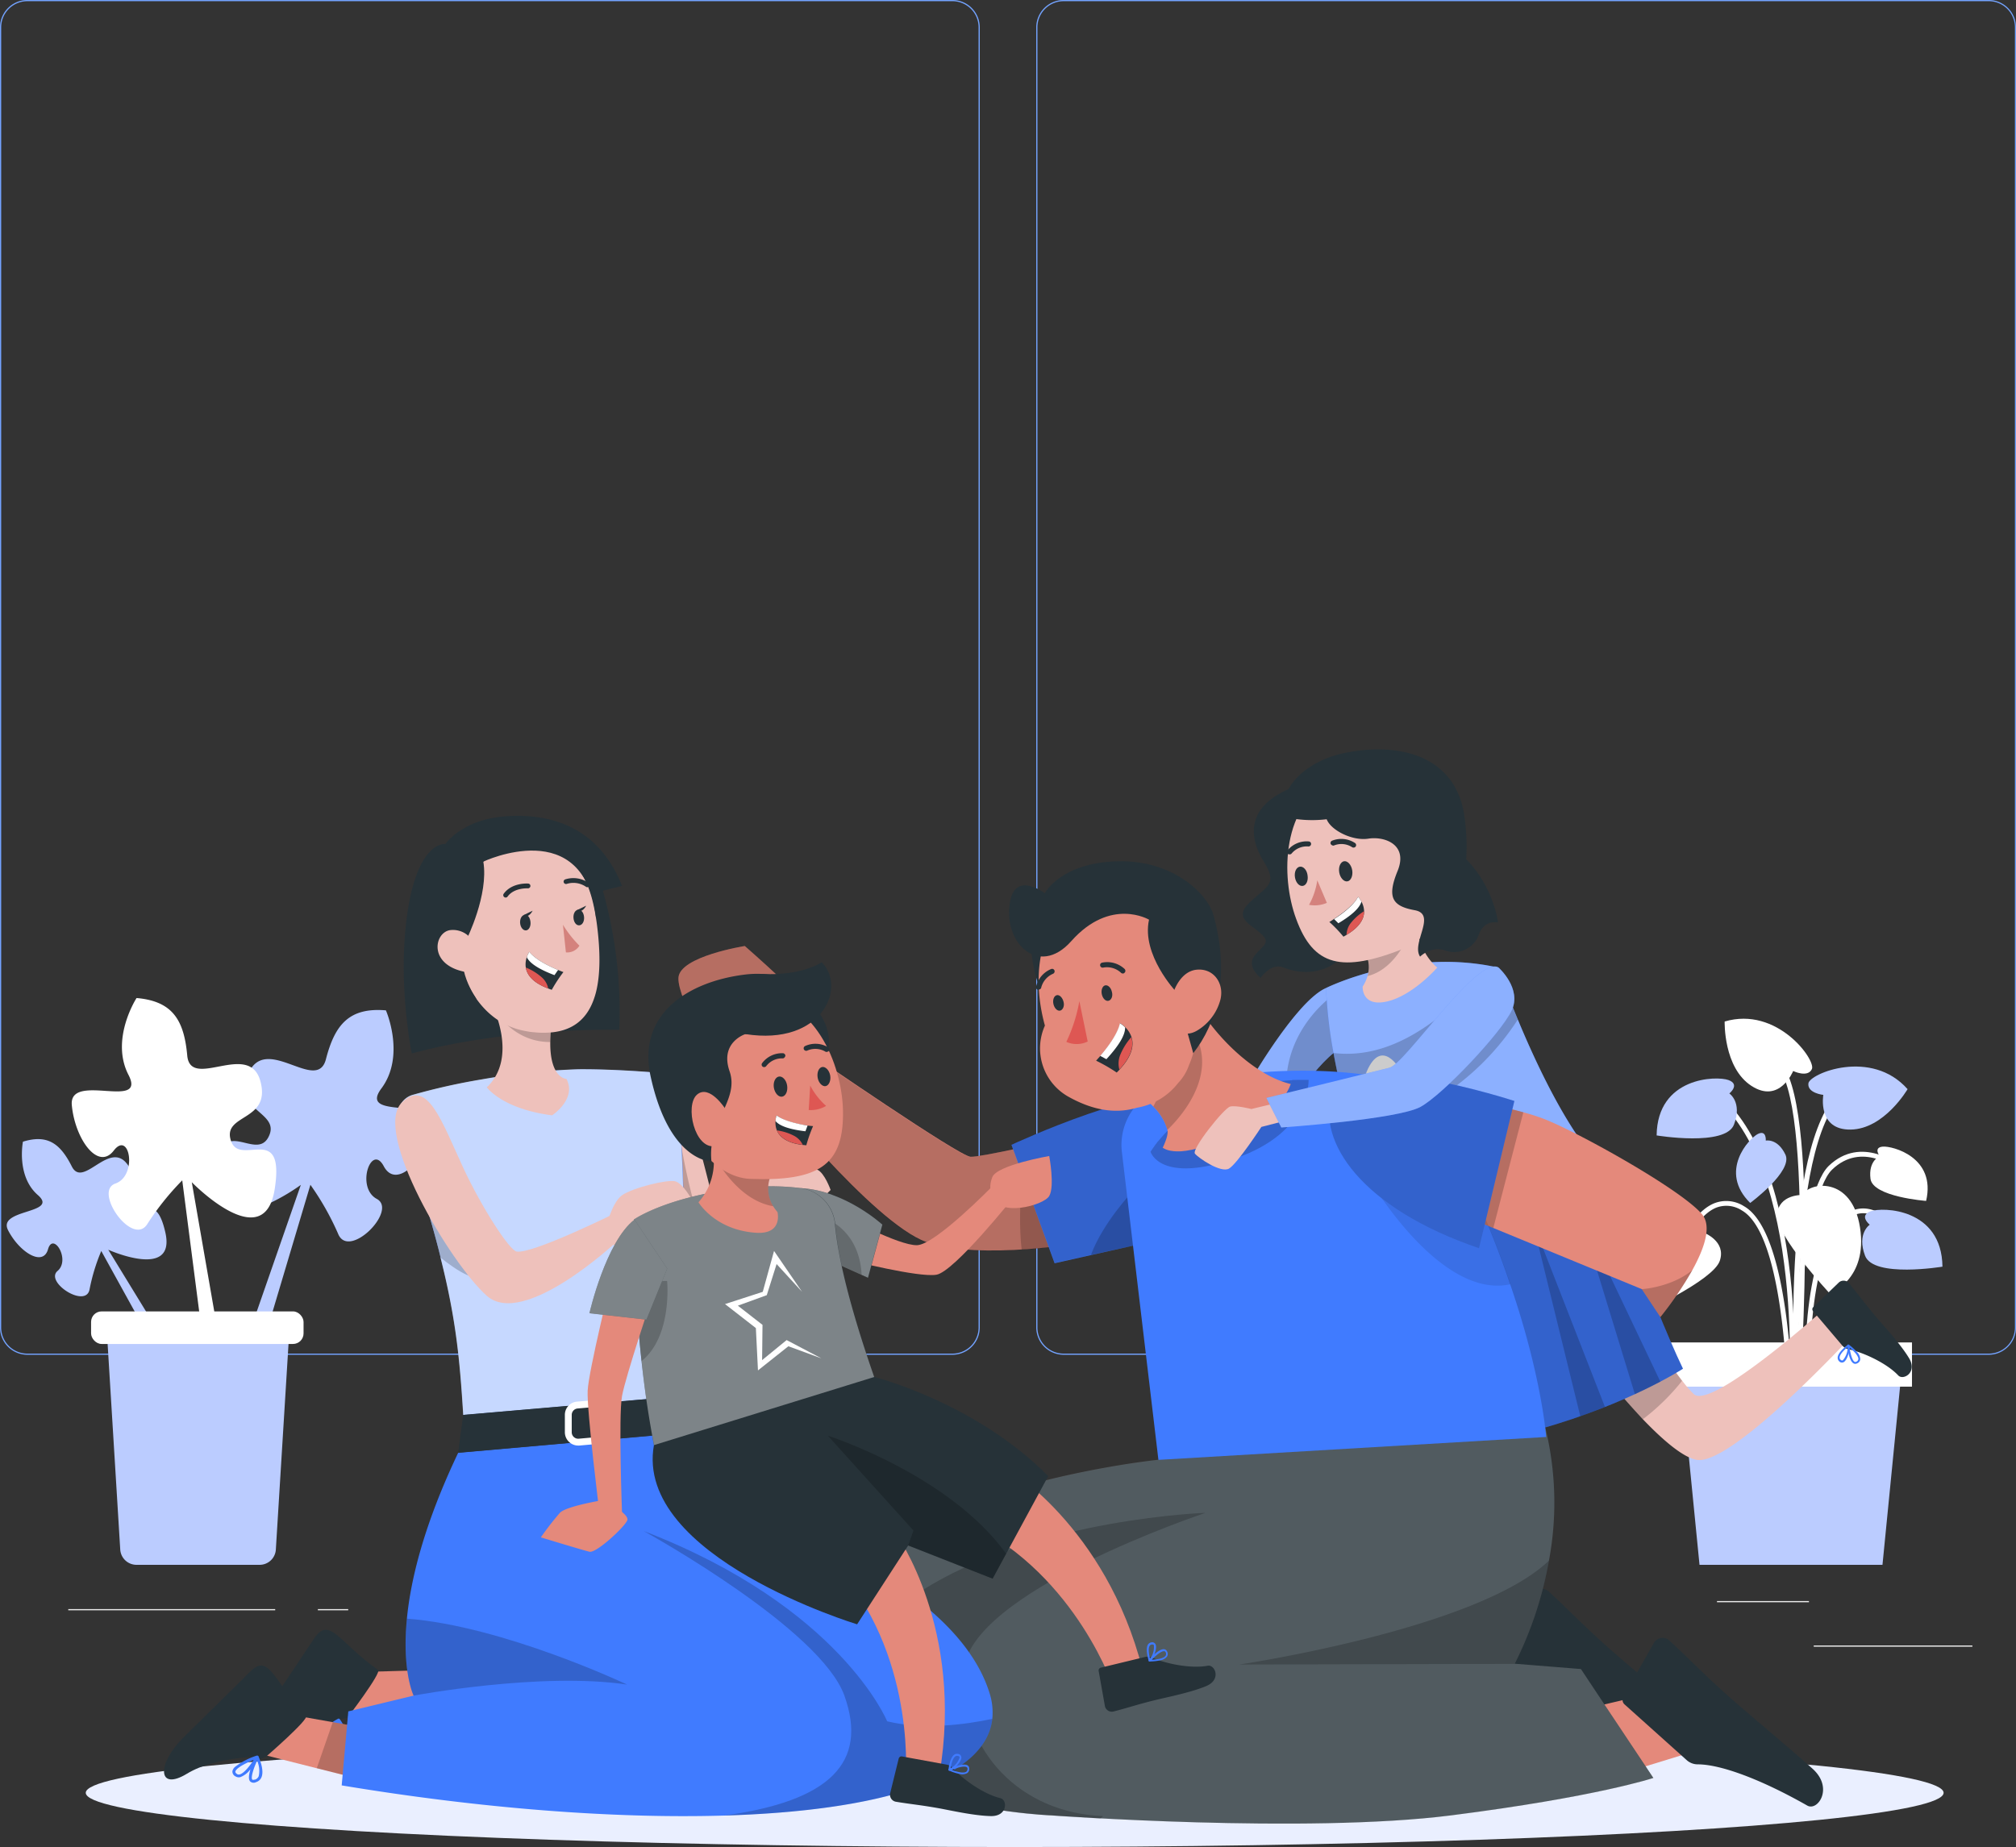 <svg xmlns="http://www.w3.org/2000/svg" width="647.011" height="592.929" viewBox="0 0 647.011 592.929">
  <rect x="0" y="0" width="647.011" height="592.929" fill="#333333" stroke="none"/>
  <g id="character" transform="translate(-58.752)">
    <g id="Background_Complete" data-name="Background Complete">
      <rect id="Rectangle_160" data-name="Rectangle 160" width="50.926" height="0.384" transform="translate(640.846 528.231)" fill="#ebebeb"/>
      <rect id="Rectangle_161" data-name="Rectangle 161" width="13.362" height="0.384" transform="translate(495.926 532.413)" fill="#ebebeb"/>
      <rect id="Rectangle_162" data-name="Rectangle 162" width="29.507" height="0.384" transform="translate(609.801 513.962)" fill="#ebebeb"/>
      <rect id="Rectangle_163" data-name="Rectangle 163" width="66.409" height="0.384" transform="translate(80.663 516.545)" fill="#ebebeb"/>
      <rect id="Rectangle_164" data-name="Rectangle 164" width="9.733" height="0.384" transform="translate(160.773 516.545)" fill="#ebebeb"/>
      <rect id="Rectangle_165" data-name="Rectangle 165" width="144.043" height="0.384" transform="translate(202.15 523.034)" fill="#ebebeb"/>
      <path id="Path_15598" data-name="Path 15598" d="M343.872,434.913H46.974a8.78,8.78,0,0,1-8.764-8.78V8.78A8.78,8.78,0,0,1,46.974,0h296.9a8.78,8.78,0,0,1,8.78,8.78V426.134A8.78,8.78,0,0,1,343.872,434.913ZM46.974.384a8.4,8.4,0,0,0-8.38,8.4V426.134a8.4,8.4,0,0,0,8.38,8.4h296.9a8.411,8.411,0,0,0,8.4-8.4V8.78a8.411,8.411,0,0,0-8.4-8.4Z" transform="translate(20.542)" fill="#73a3ff"/>
      <path id="Path_15599" data-name="Path 15599" d="M560.193,434.913H263.28a8.8,8.8,0,0,1-8.78-8.78V8.78A8.8,8.8,0,0,1,263.28,0H560.193a8.78,8.78,0,0,1,8.749,8.78V426.134A8.78,8.78,0,0,1,560.193,434.913ZM263.28.384a8.411,8.411,0,0,0-8.4,8.4V426.134a8.411,8.411,0,0,0,8.4,8.4H560.193a8.411,8.411,0,0,0,8.4-8.4V8.78a8.411,8.411,0,0,0-8.4-8.4Z" transform="translate(136.822)" fill="#73a3ff"/>
      <path id="Path_15600" data-name="Path 15600" d="M413.4,316.77c0-.615,2.06-61.012,11.886-70.561,9.549-9.226,20.527-.338,20.988,0l.984-1.184c-.123-.108-12.5-10.21-23.064,0-10.256,9.994-12.3,69.1-12.3,71.622Z" transform="translate(221.437 129.276)" fill="#fff"/>
      <path id="Path_15601" data-name="Path 15601" d="M419.546,333.679c0-.723,6.7-72.514-19.5-102.589l-1.169,1c25.786,29.6,19.2,100.729,19.128,101.482Z" transform="translate(214.442 124.237)" fill="#fff"/>
      <path id="Path_15602" data-name="Path 15602" d="M413.266,328.019l1.538-.108c0-.8-5.136-81.6,14.1-99.284l-1.046-1.138C408.007,245.68,412.974,324.667,413.266,328.019Z" transform="translate(221.768 122.301)" fill="#fff"/>
      <path id="Path_15603" data-name="Path 15603" d="M424.336,315.473h1.538c0-2.214-.63-54.57-15.5-63.042a10.533,10.533,0,0,0-9.625-.938c-9,3.721-13.454,19.712-13.639,20.4l1.538.4c0-.154,4.444-15.96,12.731-19.389a9.087,9.087,0,0,1,8.272.861C423.721,261.779,424.336,314.934,424.336,315.473Z" transform="translate(208.115 134.802)" fill="#fff"/>
      <path id="Path_15604" data-name="Path 15604" d="M415.176,314.684l1.538-.092c0-.415-2.23-41.362,8.81-55.8,2.691-3.49,5.6-5.166,8.657-4.951,7.242.507,13.316,11.1,13.377,11.209l1.338-.753c-.261-.461-6.535-11.424-14.592-11.978-3.613-.261-6.981,1.538-9.995,5.535C412.9,272.738,415.037,312.977,415.176,314.684Z" transform="translate(223.071 135.636)" fill="#fff"/>
      <path id="Path_15605" data-name="Path 15605" d="M415.677,336.338c.308-3.967,7.227-97.485-4.951-113.968l-1.245.907c11.855,16.022,4.736,111.969,4.613,112.938Z" transform="translate(220.141 119.549)" fill="#fff"/>
      <path id="Path_15606" data-name="Path 15606" d="M402.45,259.425s7.319,2.691,5.151,9.057-25.294,16.837-25.294,16.837-9.672-8.872-.784-23.31S402.266,254.874,402.45,259.425Z" transform="translate(203.092 136.279)" fill="#fff"/>
      <path id="Path_15607" data-name="Path 15607" d="M417.369,250.507s-7.78-.338-8.226,6.381,16.914,25.263,16.914,25.263,12.3-4.459,9.687-21.2S419.307,246.37,417.369,250.507Z" transform="translate(219.955 133.097)" fill="#fff"/>
      <path id="Path_15608" data-name="Path 15608" d="M420.46,231.772s-5.2-.554-4.782-3.706,20.173-11.3,31.829,1.861c0,0-7.457,12.808-18.251,12.977S420.46,231.772,420.46,231.772Z" transform="translate(223.461 119.71)" fill="#bcf"/>
      <path id="Path_15609" data-name="Path 15609" d="M420.179,229.468s4.69,2.276,6.012-.63-11.148-20.25-28-15.253c0,0-.446,14.823,8.626,20.681S420.179,229.468,420.179,229.468Z" transform="translate(214.07 114.342)" fill="#fff"/>
      <path id="Path_15610" data-name="Path 15610" d="M429.314,257.37s-3.583-2.891.277-4.305,22.834-1.015,23.064,17.775c0,0-22.1,3.675-24.832-3.49S429.314,257.37,429.314,257.37Z" transform="translate(229.506 135.782)" fill="#bcf"/>
      <path id="Path_15611" data-name="Path 15611" d="M407.331,229.97s3.583-2.891-.277-4.305-22.833-1.015-23.064,17.775c0,0,22.1,3.675,24.832-3.49S407.331,229.97,407.331,229.97Z" transform="translate(206.437 121.052)" fill="#bcf"/>
      <path id="Path_15612" data-name="Path 15612" d="M410.107,238.99s.308-3.521-2.522-2.137-12.731,12.039-2.476,22.157c0,0,13.839-10.21,11.3-15.53S410.107,238.99,410.107,238.99Z" transform="translate(215.347 127.161)" fill="#bcf"/>
      <path id="Path_15613" data-name="Path 15613" d="M431.616,242.47s-2.137-2.814.984-3.075,17.19,3.4,13.915,17.421c0,0-17.114-1.276-17.852-7.1S431.616,242.47,431.616,242.47Z" transform="translate(230.402 128.694)" fill="#fff"/>
      <path id="Path_15614" data-name="Path 15614" d="M395.16,349.183h58.721l6.35-64.3H388.81Z" transform="translate(209.029 153.155)" fill="#bcf"/>
      <rect id="Rectangle_168" data-name="Rectangle 168" width="77.68" height="14.192" transform="translate(672.382 445.139) rotate(180)" fill="#fff"/>
      <path id="Path_15615" data-name="Path 15615" d="M90.846,323.318l19.589-56.307s-27.154,20.112-26.985-2.122,12.3-4.982,16.591-13.223S88,243.531,93.706,231.03s21.926,6.7,24.786-4.367,7.442-16.683,19.251-15.684c0,0,6.381,14.546-1.445,25.063s19.343,2.091,16.591,12.67-11.84,19.82-15.837,12.3-9.057,6.827-2.23,10.5-8.934,19.6-12.393,11.255a88.078,88.078,0,0,0-8.918-15.791L95.536,327.285Z" transform="translate(44.863 113.364)" fill="#bcf"/>
      <path id="Path_15616" data-name="Path 15616" d="M94.251,309.38,72.2,273.338s21.819,9.81,18.313-5.582-9.226-1.538-13.469-6.643,7.088-7.457,1.261-15.238-14.161,7.949-17.806.723-7.688-10.425-15.684-7.949c0,0-2.214,11.04,4.782,17.129s-13.07,4.367-9.564,11.271,11.178,11.932,12.824,6.15,7.3,3.352,3.075,6.935,9.133,12.209,10.271,5.9a61.689,61.689,0,0,1,3.752-12.3l21.527,38.994Z" transform="translate(21.3 127.855)" fill="#bcf"/>
      <path id="Path_15617" data-name="Path 15617" d="M101.814,325.567l-10.1-58.076s23.249,23.925,26.616,2.168-11.255-6.827-14.069-15.53,13.039-6.027,9.456-19.113-22.434,3.075-23.464-8.2-4.613-17.452-16.268-18.451c0,0-8.534,13.177-2.583,24.679S52.211,232,53.21,242.766s8.38,21.188,13.469,14.561,7.688,8.1.507,10.594,5.582,20.542,10.287,12.947a86.275,86.275,0,0,1,11.178-13.977l7.965,61.658Z" transform="translate(28.591 112.022)" fill="#fff"/>
      <path id="Path_15618" data-name="Path 15618" d="M109.5,354.177H70a5.228,5.228,0,0,1-5.228-4.9l-4.182-68.132a5.228,5.228,0,0,1,5.243-5.551h47.85a5.228,5.228,0,0,1,5.228,5.551l-4.2,68.132a5.212,5.212,0,0,1-5.213,4.9Z" transform="translate(32.57 148.16)" fill="#bcf"/>
      <rect id="Rectangle_169" data-name="Rectangle 169" width="68.193" height="10.456" rx="3.38" transform="translate(87.982 420.983)" fill="#fff"/>
    </g>
    <g id="Shadow" transform="translate(86.275 558.118)">
      <ellipse id="_Path_" data-name="&lt;Path&gt;" cx="298.127" cy="17.406" rx="298.127" ry="17.406" fill="#eaefff"/>
    </g>
    <g id="Character_3" data-name="Character 3" transform="translate(276.487 240.577)">
      <g id="_Group_" data-name="&lt;Group&gt;" transform="translate(181.137)">
        <path id="Path_15619" data-name="Path 15619" d="M455.795,269.625s-38.978,42.33-50.372,40.439c-4.382-.723-10.917-6.366-17.313-13.039a289.788,289.788,0,0,1-19.989-23.94l12.393-12.762,2.476-2.552.876,1.445c2.706,4.428,11.086,17.975,16.914,25.494a34.076,34.076,0,0,0,3.706,4.275c5.781,5.213,43.361-28.661,43.361-28.661Z" transform="translate(-259.719 -81.997)" fill="#eec1bb"/>
        <path id="Path_15620" data-name="Path 15620" d="M400.671,284.209a70.267,70.267,0,0,1-12.562,12.3,289.8,289.8,0,0,1-19.989-23.941l12.393-12.762,3.352-1.107C386.525,263.144,394.905,276.69,400.671,284.209Z" transform="translate(-259.719 -81.497)" opacity="0.2"/>
        <path id="Path_15621" data-name="Path 15621" d="M323.876,193.26c-9.81,4.213-25.386,31.659-25.386,31.659l4.029,6.473,7.273,3.4s11.794-19.174,19.589-22.618S323.876,193.26,323.876,193.26Z" transform="translate(-297.153 -116.679)" fill="#407bff"/>
        <path id="Path_15622" data-name="Path 15622" d="M331.789,209.036a3.8,3.8,0,0,1-2.4,3.075c-5.828,2.568-13.838,13.931-17.575,19.5-1.261,1.876-2.014,3.075-2.014,3.075l-7.273-3.4-4.029-6.458s15.576-27.354,25.371-31.567c0,0,.861,1,2.014,2.552.477.646,1.015,1.384,1.538,2.2C329.744,201.394,332.2,205.884,331.789,209.036Z" transform="translate(-297.147 -116.679)" fill="#fff" opacity="0.4"/>
        <path id="Path_15623" data-name="Path 15623" d="M327.4,208.3a3.8,3.8,0,0,1-2.4,3.075c-5.828,2.568-13.838,13.931-17.575,19.5a18.71,18.71,0,0,1-.569-3.152c-1.968-19.3,11.732-30.552,14.653-32.72.338-.261.538-.384.538-.384l1.015,2.583Z" transform="translate(-292.758 -115.947)" opacity="0.2"/>
        <path id="Path_15624" data-name="Path 15624" d="M315,196.193s26.139-13.07,55.108-6.581c0,0,12.5,36.472,27.877,57.338a8.1,8.1,0,0,1-3.552,12.3c-15.453,6.15-44.483,16.191-61.1,11.7C333.344,270.936,316.061,229.621,315,196.193Z" transform="translate(-288.277 -119.611)" fill="#407bff"/>
        <path id="Path_15625" data-name="Path 15625" d="M394.448,259.23c-15.376,6.15-44.483,16.191-61.1,11.717,0,0-5.013-11.978-9.81-28.261a249.769,249.769,0,0,1-6.15-25.632A145.462,145.462,0,0,1,315,196.188s26.139-13.054,55.108-6.566c0,0,.292.861.861,2.4,1.03,2.86,2.968,8.042,5.581,14.331,5.09,12.3,12.762,28.769,21.327,40.455a8.134,8.134,0,0,1-3.429,12.424Z" transform="translate(-288.277 -119.607)" fill="#fff" opacity="0.4"/>
        <path id="Path_15626" data-name="Path 15626" d="M353.618,306.921c4.966,45.113,20.665,76.6,20.665,76.6l-11.486,2.66s-16.714-30.752-26.508-79.279A351.836,351.836,0,0,1,331,271.648l21.526-5.028a240,240,0,0,0,1.092,40.3Z" transform="translate(-279.675 -77.239)" fill="#eec1bb"/>
        <path id="Path_15627" data-name="Path 15627" d="M331,271.648l21.527-5.028a240.008,240.008,0,0,0,1.076,40.3c-6.412.215-12.3.169-17.329,0A351.808,351.808,0,0,1,331,271.648Z" transform="translate(-279.675 -77.239)" opacity="0.2"/>
        <path id="Path_15628" data-name="Path 15628" d="M356.074,339.453l14.469-.83a.892.892,0,0,1,1,.815h0l1.384,11.409a2.306,2.306,0,0,1-2.122,2.414c-5.059.215-7.473,0-13.839.384-3.906.215-11.609,1.015-17.006.477s-4.705-5.858-2.368-6.15c5.52-.615,12.854-4.613,16.314-7.688A3.706,3.706,0,0,1,356.074,339.453Z" transform="translate(-277.072 -38.534)" fill="#263238"/>
        <path id="Path_15629" data-name="Path 15629" d="M344.648,341.375a1.614,1.614,0,0,1-.477-1.645,1.107,1.107,0,0,1,.646-.892c1.538-.707,5.351,1.538,5.781,1.83a.384.384,0,0,1,.138.308.277.277,0,0,1-.215.231,15.38,15.38,0,0,1-3.414.661,3.367,3.367,0,0,1-2.46-.492Zm.431-1.937a.554.554,0,0,0-.323.431,1.153,1.153,0,0,0,.277,1.061c.646.554,2.353.538,4.613,0-1.538-.861-3.767-1.814-4.613-1.43Z" transform="translate(-272.627 -38.488)" fill="#407bff"/>
        <path id="Path_15630" data-name="Path 15630" d="M349.254,342.34c-1.338-.677-3.413-3.275-3.2-4.69a1.138,1.138,0,0,1,1.03-.969,1.538,1.538,0,0,1,1.322.338c1.353,1.184,1.276,4.951,1.292,5.074a.415.415,0,0,1-.154.246h-.138A.184.184,0,0,1,349.254,342.34Zm-2.06-5.028c-.431.077-.523.292-.538.477a6.3,6.3,0,0,0,2.429,3.783c0-1.215-.261-3.337-1.092-4.044a.876.876,0,0,0-.646-.231Z" transform="translate(-271.589 -39.591)" fill="#407bff"/>
        <path id="Path_15631" data-name="Path 15631" d="M426.132,275.237l-9.379-11.055a.923.923,0,0,1,0-1.292h0l8.288-7.98a2.276,2.276,0,0,1,3.2.246c3.214,3.906,4.613,5.935,8.641,10.763,2.537,2.983,7.811,8.657,10.625,13.285s-1.845,7.288-3.444,5.582c-3.813-4.044-11.44-7.473-15.976-8.4a3.659,3.659,0,0,1-1.953-1.153Z" transform="translate(-233.715 -83.827)" fill="#263238"/>
        <path id="Path_15632" data-name="Path 15632" d="M427.942,272.392a1.538,1.538,0,0,1-1.046,1.368,1.107,1.107,0,0,1-1.092,0c-1.538-.815-1.968-5.213-2.014-5.72a.354.354,0,0,1,.154-.292.277.277,0,0,1,.323,0,15.481,15.481,0,0,1,2.583,2.322A3.4,3.4,0,0,1,427.942,272.392Zm-1.814.83a.523.523,0,0,0,.538,0,1.092,1.092,0,0,0,.677-.861c0-.846-.984-2.183-2.829-3.644.246,1.753.815,4.09,1.615,4.521Z" transform="translate(-229.79 -76.661)" fill="#407bff"/>
        <path id="Path_15633" data-name="Path 15633" d="M425.518,267.962c.246,1.461-.569,4.69-1.83,5.382a1.169,1.169,0,0,1-1.4-.246,1.537,1.537,0,0,1-.507-1.261c.123-1.8,3.183-4.013,3.26-4.075a.323.323,0,0,1,.292,0,.153.153,0,0,1,0,.108S425.487,267.9,425.518,267.962Zm-2.783,4.613c.323.292.553.246.707.154a6.366,6.366,0,0,0,1.538-4.213c-.938.769-2.506,2.214-2.568,3.29a.861.861,0,0,0,.2.661Z" transform="translate(-230.872 -76.644)" fill="#407bff"/>
        <path id="Path_15634" data-name="Path 15634" d="M347.942,196.752S339.3,206.7,330.52,207.869c-6.858.923-6.519-5.013-6.519-5.013a12.3,12.3,0,0,0,1.538-3.321c2.383-7.688-5.458-13.254-5.458-13.254l7.027-3.66,15.376-8.042C338.208,189.326,347.942,196.752,347.942,196.752Z" transform="translate(-285.546 -126.721)" fill="#eec1bb"/>
        <path id="Path_15635" data-name="Path 15635" d="M341.078,178.66s-4.613,16.007-15.5,18.62c2.383-7.688-5.458-13.254-5.458-13.254l7.027-3.66Z" transform="translate(-285.524 -124.528)" opacity="0.2"/>
        <path id="Path_15636" data-name="Path 15636" d="M312.319,151.926c-13.716,6-12.716,15.668-8,23.218s1.015,7.8-4.613,13.27,1.538,7.088,4.736,10.963-9.226,5.643-1.153,13.177c0,0,3.321-4.92,7.227-3.4s12.931,3.89,20.527-4.874,15.914-6.612,15.914-6.612S326.819,145.606,312.319,151.926Z" transform="translate(-297.62 -139.186)" fill="#263238"/>
        <path id="Path_15637" data-name="Path 15637" d="M310.583,151.74s-14.946,18.451,8.3,30.383C345.149,195.608,310.583,151.74,310.583,151.74Z" transform="translate(-293.193 -139)" fill="#263238"/>
        <path id="Path_15638" data-name="Path 15638" d="M358.608,169.43c1.83,14.085-2.86,31.044-13.931,35.473-20.343,8.119-29.414,5.766-34.95-9.426-5.043-13.654-4.613-36.98,12.024-44.591S356.056,149.9,358.608,169.43Z" transform="translate(-292.63 -141.114)" fill="#eec1bb"/>
        <path id="Path_15639" data-name="Path 15639" d="M310.062,165.82a39.056,39.056,0,0,0,20.712-2.937s16.283,2.968,16.391,12.854,4.613,9.487,7.688,21.972c0,0,12.808-4.259,9.226-32.29-2.629-20.389-21.665-24.6-39.5-20.6C309.586,148.245,301.16,161.207,310.062,165.82Z" transform="translate(-292.888 -143.455)" fill="#263238"/>
        <path id="Path_15640" data-name="Path 15640" d="M321.93,169.7c.292,1.768-.415,3.383-1.538,3.567s-2.337-1.107-2.629-2.891.415-3.367,1.538-3.567S321.638,167.929,321.93,169.7Z" transform="translate(-286.827 -130.911)" fill="#263238"/>
        <path id="Path_15641" data-name="Path 15641" d="M312.566,170.715c.277,1.691-.4,3.229-1.538,3.4s-2.23-1.061-2.506-2.752.4-3.214,1.538-3.414S312.366,169.008,312.566,170.715Z" transform="translate(-291.793 -130.298)" fill="#263238"/>
        <path id="Path_15642" data-name="Path 15642" d="M316.305,164.107a.984.984,0,0,1-.338-.369.815.815,0,0,1,.492-1.046,8.042,8.042,0,0,1,7.365.784.815.815,0,0,1,.154,1.138h0a.861.861,0,0,1-1.138.169h0a6.32,6.32,0,0,0-5.874-.507.923.923,0,0,1-.661-.169Z" transform="translate(-287.783 -133.408)" fill="#263238"/>
        <path id="Path_15643" data-name="Path 15643" d="M307.528,166.8a.861.861,0,0,1-.477-.138.83.83,0,0,1,0-1.153,7.919,7.919,0,0,1,6.842-2.829.8.8,0,0,1,.677.923h0a.83.83,0,0,1-.923.677h0a6.366,6.366,0,0,0-5.4,2.368A.861.861,0,0,1,307.528,166.8Z" transform="translate(-292.675 -133.136)" fill="#263238"/>
        <path id="Path_15644" data-name="Path 15644" d="M314.085,170.78l3.075,7.242a9.825,9.825,0,0,1-5.72.63,23.064,23.064,0,0,0,2.645-7.873Z" transform="translate(-290.191 -128.764)" fill="#d4827d"/>
        <path id="Path_15645" data-name="Path 15645" d="M331.716,172.082s2.091-9.226,7.012-7.365,6.7,16.314.138,17.529S329.61,177.233,331.716,172.082Z" transform="translate(-279.668 -132.157)" fill="#eec1bb"/>
        <path id="Path_15646" data-name="Path 15646" d="M315.68,182.3a43.786,43.786,0,0,1,4.521,4.72c.338-.185.676-.369,1-.584,4.474-2.675,5.674-5.4,5.628-7.6a6.7,6.7,0,0,0-.861-3.075,7.137,7.137,0,0,0-1.061-1.538c-1.538,2.829-5.52,5.658-7.688,7.073A17.086,17.086,0,0,1,315.68,182.3Z" transform="translate(-287.911 -126.909)" fill="#263238"/>
        <path id="Path_15647" data-name="Path 15647" d="M316.67,181.365l1.368,1.353c4.213-2.522,6.842-4.874,7.4-6.95a7.134,7.134,0,0,0-1.061-1.538C322.836,177.121,318.853,180.027,316.67,181.365Z" transform="translate(-287.379 -126.909)" fill="#fff"/>
        <path id="Path_15648" data-name="Path 15648" d="M319.27,184.826c4.474-2.675,5.674-5.4,5.628-7.6a16.744,16.744,0,0,0-4.382,3.952A6.3,6.3,0,0,0,319.27,184.826Z" transform="translate(-285.981 -125.296)" fill="#de5753"/>
        <path id="Path_15649" data-name="Path 15649" d="M315.163,160.9c1.307,3.552,8.226,7.088,13.408,6.273s12.839,1.876,9.364,10.379-1.707,11.286,5.5,12.593-1.2,10.517,1.722,14.9c0,0,3.567-3.537,7.934-2.014a8.365,8.365,0,0,0,10.932-5.151c1.937-4.936,6.15-3.752,6.15-3.752s-1.891-16.422-16.745-25.54-11.978-15.637-26.324-15.96S315.163,160.9,315.163,160.9Z" transform="translate(-288.27 -138.53)" fill="#263238"/>
        <path id="Path_15650" data-name="Path 15650" d="M334.461,212.332s8.5-10.5,13.608-2.845c6.32,9.441-13.762,24.171-13.762,24.171s-14.454-11.824-10.609-20.773C328.556,201.584,334.461,212.332,334.461,212.332Z" transform="translate(-283.95 -109.457)" fill="#fff"/>
        <path id="Path_15651" data-name="Path 15651" d="M325.3,244.261c-4.736,11.87-2.429,52.2,6.965,79.033,0,0,12.424,3.844,47.22-6,28.63-8.1,45.79-19.328,45.79-19.328C415.147,277,397.8,227.393,393.682,225.84Z" transform="translate(-284.02 -99.163)" fill="#407bff"/>
        <path id="Path_15652" data-name="Path 15652" d="M425.28,298s-2.537,1.645-7.258,4.152c-2.245,1.169-4.982,2.552-8.18,4.013-2.845,1.322-6.074,2.722-9.656,4.136-2.445,1-5.074,1.984-7.857,2.968-3.952,1.384-8.257,2.768-12.824,4.059l-3.629,1c-2.2.584-4.305,1.122-6.32,1.538-4.89,1.169-9.226,2.03-13.054,2.645-3.075.492-5.7.846-8.088,1.061a78.391,78.391,0,0,1-8.78.415,22.811,22.811,0,0,1-3.229-.138,20.31,20.31,0,0,1-4.152-.6c-9.379-26.816-11.686-67.147-6.95-79.018l68.378-18.451C397.8,227.425,415.147,277.013,425.28,298Z" transform="translate(-284.02 -99.195)" opacity="0.2"/>
        <path id="Path_15653" data-name="Path 15653" d="M328.27,262.69l8.488,41.516a22.8,22.8,0,0,1-3.229-.138Z" transform="translate(-281.143 -79.352)" opacity="0.2"/>
        <path id="Path_15654" data-name="Path 15654" d="M341.65,311.312,335.5,248.7l14.177,61.5C346.725,310.743,344.034,311.1,341.65,311.312Z" transform="translate(-277.256 -86.873)" opacity="0.2"/>
        <path id="Path_15655" data-name="Path 15655" d="M357.352,309.1,345.62,245.89l18.052,61.674C361.473,308.1,359.366,308.64,357.352,309.1Z" transform="translate(-271.815 -88.384)" opacity="0.2"/>
        <path id="Path_15656" data-name="Path 15656" d="M373.436,304.6,358.06,241.91l23.295,59.721C378.848,302.63,376.219,303.553,373.436,304.6Z" transform="translate(-265.127 -90.524)" opacity="0.2"/>
        <path id="Path_15657" data-name="Path 15657" d="M394,294.858c-2.245,1.169-4.982,2.552-8.18,4.013L367.6,239.35Z" transform="translate(-259.998 -91.9)" opacity="0.2"/>
        <path id="Path_15658" data-name="Path 15658" d="M375.693,204.882a83.293,83.293,0,0,1-53.032,36.334,249.784,249.784,0,0,1-6.15-25.632c18.974,2.306,34-11.009,44.1-20.266,3.952-3.613,7.073-4.859,9.518-4.767C371.2,193.412,373.14,198.593,375.693,204.882Z" transform="translate(-287.465 -118.137)" opacity="0.2"/>
      </g>
      <g id="_Group_2" data-name="&lt;Group&gt;" transform="translate(0 35.891)">
        <path id="Path_15659" data-name="Path 15659" d="M289.959,234.938s-22.464,5.213-26.047,5.12S212.525,207,212.525,207L197.81,217.763s34.673,43.5,51.864,49.649,51.818,0,51.818,0Z" transform="translate(-170.142 -145.182)" fill="#e4897b"/>
        <path id="Path_15660" data-name="Path 15660" d="M301.534,267.453s-2.214.4-5.812.876c-3.875.538-9.333,1.169-15.376,1.538-10.44.661-22.526.507-30.752-2.414C232.4,261.3,197.73,217.8,197.73,217.8l14.715-10.763s47.8,32.951,51.387,33.028c2.107,0,10.763-1.738,17.56-3.214l1.922-.431c3.783-.83,6.566-1.538,6.566-1.538Z" transform="translate(-170.185 -145.161)" opacity="0.2"/>
        <path id="Path_15661" data-name="Path 15661" d="M267.017,258.582c-3.875.538-9.333,1.169-15.376,1.538-1.63-13.746,1.122-33.043,1.122-33.043l.523-1.907c.477.492.953.984,1.4,1.538C264.925,237.778,267.724,249.618,267.017,258.582Z" transform="translate(-141.48 -135.414)" opacity="0.2"/>
        <path id="Path_15662" data-name="Path 15662" d="M309.558,216.354c-14.823-5.828-60.228,15.376-60.228,15.376l13.839,38.025,30.245-6.781Z" transform="translate(-142.445 -140.698)" fill="#407bff"/>
        <path id="Path_15663" data-name="Path 15663" d="M309.553,216.358l-14.976,43.161-1.215,3.49-18.544,4.09-11.64,2.583L249.34,231.658S294.73,210.5,309.553,216.358Z" transform="translate(-142.439 -140.702)" opacity="0.2"/>
        <path id="Path_15664" data-name="Path 15664" d="M285.668,248.485l-1.215,3.49L265.91,256.08c3.89-10.425,13.27-20.25,13.27-20.25S282.132,241.565,285.668,248.485Z" transform="translate(-133.531 -129.683)" opacity="0.2"/>
        <path id="Path_15665" data-name="Path 15665" d="M219.17,229.86l5.52-9.072s-.077-10.1-.507-13.3S201.118,184.5,201.118,184.5s-20.973,3.306-21.3,10.225,12.424,28.523,14.561,29.753S204.024,236.948,219.17,229.86Z" transform="translate(-179.816 -157.279)" fill="#e4897b"/>
        <path id="Path_15666" data-name="Path 15666" d="M219.17,229.86l5.52-9.072s-.077-10.1-.507-13.3S201.118,184.5,201.118,184.5s-20.973,3.306-21.3,10.225,12.424,28.523,14.561,29.753S204.024,236.948,219.17,229.86Z" transform="translate(-179.816 -157.279)" opacity="0.2"/>
        <path id="Path_15667" data-name="Path 15667" d="M383.091,348.149,347.464,359.1l-6.1-22.757,26-6.15Z" transform="translate(-92.968 -78.954)" fill="#e4897b"/>
        <path id="Path_15668" data-name="Path 15668" d="M372.155,357.9,352.32,340.124a1.937,1.937,0,0,1-.384-2.368l9.825-17.421a3.229,3.229,0,0,1,4.413-1.184,3.863,3.863,0,0,1,.569.415c6.335,5.858,10.64,10.44,18.7,17.667,4.966,4.459,20.389,17.36,27.246,23.495s1.676,13.716-1.691,11.824c-15.038-8.534-27.908-13.223-35.181-13.223A5.228,5.228,0,0,1,372.155,357.9Z" transform="translate(-87.414 -85.121)" fill="#263238"/>
        <path id="Path_15669" data-name="Path 15669" d="M408.321,358.339l-35.626,10.932-6.1-22.757,26.016-6.135Z" transform="translate(-79.404 -73.476)" fill="#e4897b"/>
        <path id="Path_15670" data-name="Path 15670" d="M397.335,368.072,377.5,350.282a1.937,1.937,0,0,1-.384-2.368l9.825-17.344a3.229,3.229,0,0,1,4.413-1.2,3.074,3.074,0,0,1,.569.431c6.335,5.858,10.64,10.44,18.7,17.667,4.966,4.444,20.4,17.344,27.246,23.495s1.676,13.716-1.691,11.824c-15.038-8.549-27.908-13.239-35.165-13.239a5.32,5.32,0,0,1-3.675-1.476Z" transform="translate(-73.877 -79.626)" fill="#263238"/>
        <path id="Path_15671" data-name="Path 15671" d="M455.589,370.286l-21.234-1.722c11.67-23.218,16.191-51.279,9.733-76.081C429.9,237.99,320.049,303.092,320.049,303.092S214.738,313.733,206.2,363.859s79.448,53.355,79.448,53.355,81.493,5.966,128.329,0,64.856-12.009,64.856-12.009Z" transform="translate(-165.943 -110.916)" fill="#263238"/>
        <path id="Path_15672" data-name="Path 15672" d="M478.856,405.281S460.835,411.324,414,417.29c-34.12,4.351-86.644,2.353-112.645.953-9.687-.507-15.684-.953-15.684-.953s-29.876-1.107-53.14-11.947c-16.668-7.688-29.937-20.542-26.355-41.516,8.58-50.126,113.891-60.766,113.891-60.766s109.847-65.1,124.039-10.594a101.345,101.345,0,0,1,1.245,42.93,120.245,120.245,0,0,1-10.979,33.151l21.234,1.707Z" transform="translate(-165.961 -110.93)" fill="#fff" opacity="0.2"/>
        <path id="Path_15673" data-name="Path 15673" d="M408.6,328.11l-124.454,7.35L272.43,236.683a19.343,19.343,0,0,1,14.915-21.188c49.972-11.1,79.771-.108,79.771-.108a320.891,320.891,0,0,1,16.914,31.429,304.067,304.067,0,0,1,13.008,32.29C407.155,308.459,408.6,328.11,408.6,328.11Z" transform="translate(-130.102 -143.283)" fill="#407bff"/>
        <path id="Path_15674" data-name="Path 15674" d="M278.36,235.562S291.753,211.637,329.1,212.5C329.055,212.467,309.989,244.434,278.36,235.562Z" transform="translate(-126.838 -142.239)" opacity="0.2"/>
        <path id="Path_15675" data-name="Path 15675" d="M327.849,224.861c-14.146-.538-32.151-19.528-36.334-32.121L276.57,228.29a35.949,35.949,0,0,1,3.644,3.337,17.267,17.267,0,0,1,4.521,7.5c.6,2.414-2.906,8.349-2.906,8.349s11.917,4.228,29.538-4.874C321.822,237.223,327.849,224.861,327.849,224.861Z" transform="translate(-127.8 -152.849)" fill="#e4897b"/>
        <path id="Path_15676" data-name="Path 15676" d="M291.487,202c8.365,12.977-2.137,26.478-8.026,32.105a17.266,17.266,0,0,0-4.521-7.5Z" transform="translate(-126.526 -147.87)" opacity="0.2"/>
        <path id="Path_15677" data-name="Path 15677" d="M253.437,185.118s-1.968,21.957,11.009,30.752,8.611-44.591,8.611-44.591Z" transform="translate(-140.294 -164.386)" fill="#263238"/>
        <path id="Path_15678" data-name="Path 15678" d="M303.174,196.283c-.477-3.675,1.538-11.9-.584-14.961-7.242-10.763-24.6-12.562-35.365-5.3-12.67,8.4-14.346,26.047-10.21,40.931a17.805,17.805,0,0,0,7.488,22.8c6.965,3.906,14.438,5.843,22.049,3.567a21.326,21.326,0,0,0,13.239-7.965,15.607,15.607,0,0,0,3.475-5.751C307.28,220.593,305.3,211.136,303.174,196.283Z" transform="translate(-139.397 -164.187)" fill="#e4897b"/>
        <path id="Path_15679" data-name="Path 15679" d="M271.466,194.87c.369,1.353-.215,2.629-1.138,2.814s-1.845-.8-2.122-2.153.231-2.645,1.122-2.814S271.174,193.486,271.466,194.87Z" transform="translate(-132.337 -152.872)" fill="#263238"/>
        <path id="Path_15680" data-name="Path 15680" d="M261.368,196.919c.369,1.338-.231,2.629-1.122,2.814s-1.845-.8-2.137-2.168.231-2.629,1.122-2.8S261.061,195.612,261.368,196.919Z" transform="translate(-137.769 -151.769)" fill="#263238"/>
        <path id="Path_15681" data-name="Path 15681" d="M264.962,196a50.19,50.19,0,0,1-4.182,13.085,8.165,8.165,0,0,0,6.858-.108Z" transform="translate(-136.289 -151.096)" fill="#de5753"/>
        <path id="Path_15682" data-name="Path 15682" d="M275.411,191.471a.861.861,0,0,1-.83-.154,6.612,6.612,0,0,0-5.72-1.707.815.815,0,0,1-1-.569.8.8,0,0,1,.569-1h0a8.149,8.149,0,0,1,7.227,1.984.846.846,0,0,1,.108,1.153h0a1.645,1.645,0,0,1-.354.292Z" transform="translate(-132.499 -155.47)" fill="#263238"/>
        <path id="Path_15683" data-name="Path 15683" d="M255.53,195.872a.707.707,0,0,1-.461.123.8.8,0,0,1-.6-.984h0a8.165,8.165,0,0,1,4.89-5.7.8.8,0,0,1,1.03.507h0a.846.846,0,0,1-.507,1.046h0a6.6,6.6,0,0,0-3.8,4.613.861.861,0,0,1-.554.4Z" transform="translate(-139.696 -154.72)" fill="#263238"/>
        <path id="Path_15684" data-name="Path 15684" d="M267,212.639a53.4,53.4,0,0,1,6.612,3.813c.308-.323.63-.63.923-.969,4.152-4.474,4.613-7.934,3.829-10.394a7.981,7.981,0,0,0-1.984-3.152,7.69,7.69,0,0,0-1.676-1.307c-.784,3.675-4.321,8.149-6.32,10.456C267.477,212.07,267,212.639,267,212.639Z" transform="translate(-132.945 -148.607)" fill="#263238"/>
        <path id="Path_15685" data-name="Path 15685" d="M267.85,211.086l1.984,1.076c3.89-4.228,6.074-7.688,6.012-10.225a7.689,7.689,0,0,0-1.676-1.307C273.385,204.274,269.849,208.779,267.85,211.086Z" transform="translate(-132.488 -148.607)" fill="#fff"/>
        <path id="Path_15686" data-name="Path 15686" d="M271.941,213.924c4.152-4.474,4.613-7.934,3.829-10.394a19.989,19.989,0,0,0-3.629,5.889A7.4,7.4,0,0,0,271.941,213.924Z" transform="translate(-130.428 -147.048)" fill="#de5753"/>
        <path id="Path_15687" data-name="Path 15687" d="M302.373,208.625s-11.117-11.778-8.626-23.064c0,0-12.3-7.319-24.925,6.858-10.64,12.024-22.48.092-19.543-13.254,1.983-8.98,11.025-2.091,11.025-2.091s4.966-9.687,23.064-10.256,29.215,10.548,31.075,17.3c5.489,19.912.953,34.812-6.5,44.3Z" transform="translate(-142.716 -166.796)" fill="#263238"/>
        <path id="Path_15688" data-name="Path 15688" d="M298.63,199.062a16.36,16.36,0,0,1-7.55,9.979c-4.982,2.875-8.887-1.23-8.718-6.673.2-4.843,2.983-12.3,8.565-12.9S299.906,193.9,298.63,199.062Z" transform="translate(-124.689 -154.635)" fill="#e4897b"/>
        <path id="Path_15689" data-name="Path 15689" d="M280.876,232s0,3.721,7.227,3.367,31.583-8.349,35.688-22.9h5.274s.83,16.76-23.4,25.125-27.293-2.03-27.293-2.03Z" transform="translate(-126.832 -142.242)" fill="#407bff"/>
        <path id="Path_15690" data-name="Path 15690" d="M280.876,232s0,3.721,7.227,3.367,31.583-8.349,35.688-22.9h5.274s.83,16.76-23.4,25.125-27.293-2.03-27.293-2.03Z" transform="translate(-126.832 -142.242)" opacity="0.2"/>
        <path id="Path_15691" data-name="Path 15691" d="M295.54,400.2s-.323.292-.923.769c-9.687-.507-15.684-.953-15.684-.953s-29.876-1.107-53.14-11.947c-12.178-19.6-11.64-46.759,14.638-62.166,36.349-21.311,87.951-23.064,87.951-23.064S251.5,328.4,250.78,353.966,269.078,399.187,295.54,400.2Z" transform="translate(-159.225 -93.658)" opacity="0.2"/>
        <path id="Path_15692" data-name="Path 15692" d="M396.277,312.81A120.242,120.242,0,0,1,385.3,345.961l-88.428.215S373.351,334.859,396.277,312.81Z" transform="translate(-116.887 -88.298)" opacity="0.2"/>
        <path id="Path_15693" data-name="Path 15693" d="M419.035,271.472h0a114.019,114.019,0,0,1-10.271,15.1l-5.966-8.98-47.666-19.635-14.992-6.15,3.613-35.6s11.44,1.968,21.019,4.613c2.23.615,4.351,1.276,6.15,1.953,9.841,3.6,44.222,22.557,51.187,30.752C425.4,257.4,422.787,264.676,419.035,271.472Z" transform="translate(-93.624 -140.231)" fill="#e4897b"/>
        <path id="Path_15694" data-name="Path 15694" d="M364.783,220.817l-9.641,37.149-14.992-6.15,3.613-35.6S355.2,218.157,364.783,220.817Z" transform="translate(-93.619 -140.226)" opacity="0.2"/>
        <path id="Path_15695" data-name="Path 15695" d="M397.127,252.16a114.02,114.02,0,0,1-10.271,15.1l-5.966-8.98S390.377,257.742,397.127,252.16Z" transform="translate(-71.716 -120.904)" opacity="0.2"/>
        <path id="Path_15696" data-name="Path 15696" d="M369.43,267.357c-22.9,5.1-45.59-34.2-45.59-34.2a80.847,80.847,0,0,1,32.536,1.937,304.059,304.059,0,0,1,13.054,32.259Z" transform="translate(-102.387 -131.565)" opacity="0.1"/>
        <path id="Path_15697" data-name="Path 15697" d="M316.441,217.757c-4.536,14.992,9.226,36.334,47.312,49.342L375.1,219.817S321.161,202.181,316.441,217.757Z" transform="translate(-106.812 -142.854)" fill="#407bff"/>
        <path id="Path_15698" data-name="Path 15698" d="M316.441,217.757c-4.536,14.992,9.226,36.334,47.312,49.342L375.1,219.817S321.161,202.181,316.441,217.757Z" transform="translate(-106.812 -142.854)" opacity="0.2"/>
      </g>
      <path id="Path_15699" data-name="Path 15699" d="M315.482,217l-9.718,2.353s-4.782-1.23-6.765-.8-12.5,13.716-11.348,15.13,8.318,6.3,10.932,4.8S308.977,225.1,308.977,225.1l9.395-2.414Z" transform="translate(-121.89 -103.916)" fill="#eec1bb"/>
      <path id="Path_15700" data-name="Path 15700" d="M377.053,189.122c-6.6-4.2-29.922,30.86-35,32.151s-39.517,9.7-39.517,9.7l4.782,9.487s37.364-2.568,44.7-6.627,25.786-23.71,29.215-30.844S377.053,189.122,377.053,189.122Z" transform="translate(-113.838 -119.091)" fill="#407bff"/>
      <path id="Path_15701" data-name="Path 15701" d="M377.053,189.122c-6.6-4.2-29.922,30.86-35,32.151s-39.517,9.7-39.517,9.7l4.782,9.487s37.364-2.568,44.7-6.627,25.786-23.71,29.215-30.844S377.053,189.122,377.053,189.122Z" transform="translate(-113.838 -119.091)" fill="#fff" opacity="0.4"/>
    </g>
    <g id="Character_1" data-name="Character 1" transform="translate(111.392 261.908)">
      <path id="Path_15702" data-name="Path 15702" d="M213.788,259.159s-9.026,11.086-17.052,16.345a19.838,19.838,0,0,1-4.474,2.276c-8.657,2.829-16.821-41.162-16.821-41.162l.292-2.122,3.075-23.326c6.3,1.322,16.237,49.4,17.052,51.218s11.332-9.748,11.332-9.748Z" transform="translate(-17.073 -128.381)" fill="#eec1bb"/>
      <path id="Path_15703" data-name="Path 15703" d="M196.736,268.58a19.839,19.839,0,0,1-4.474,2.276c-8.657,2.829-16.821-41.162-16.821-41.162l.292-2.122,6.8-3.552S187.064,255.556,196.736,268.58Z" transform="translate(-17.073 -121.472)" opacity="0.2"/>
      <path id="Path_15704" data-name="Path 15704" d="M192.694,243.535s3.413-8.611,7.211-10.471,15.176-2.752,17.544-1.722,4.29,6.519,4.29,6.519-11.824,11.963-14.684,12.655S192.263,251.392,192.694,243.535Z" transform="translate(-7.803 -117.77)" fill="#eec1bb"/>
      <path id="Path_15705" data-name="Path 15705" d="M109.09,350.641l1.245-14.1,20.066-.569,18.313-.492,1.307,16.991-21.65-.969Z" transform="translate(-52.744 -61.55)" fill="#e4897b"/>
      <path id="Path_15706" data-name="Path 15706" d="M131.522,340.159c1.2.861-9.871,15.376-9.871,15.376S106,358.487,97.833,366.083s-10.194-1.061-3.444-11.148l16.7-25C115.961,322.769,119.036,331.333,131.522,340.159Z" transform="translate(-62.829 -65.968)" fill="#263238"/>
      <path id="Path_15707" data-name="Path 15707" d="M104.891,350.843a22.8,22.8,0,0,1,6.15-4.967.447.447,0,0,1,.2-.077h.123a.523.523,0,0,1,.308.2c.108.154,2.783,3.782,2.26,6.4a2.706,2.706,0,0,1-1.353,1.907,1.661,1.661,0,0,1-1.937.154c-.753-.584-.83-2.2-.661-3.859a7.426,7.426,0,0,1-2.645,3.075,1.907,1.907,0,0,1-1.538.123c-1.046-.369-1.322-.984-1.368-1.445A2.522,2.522,0,0,1,104.891,350.843Zm5.428-3.429c-2.429,1.538-5.1,3.8-5,4.905,0,.092,0,.384.723.63a1,1,0,0,0,.83-.077c1.338-.615,2.691-3.506,3.444-5.458Zm2.353,5.489a1.722,1.722,0,0,0,.323-.646,7.857,7.857,0,0,0-1.538-4.767c-.646,2.8-.923,5.751-.261,6.243.2.154.63,0,.861-.2a2.106,2.106,0,0,0,.615-.63Z" transform="translate(-55.249 -56.002)" fill="#407bff"/>
      <path id="Path_15708" data-name="Path 15708" d="M92.28,357.852l4.059-13.562,19.774,3.49,18.036,3.214L132,367.892l-21.019-5.3Z" transform="translate(-61.781 -56.814)" fill="#e4897b"/>
      <path id="Path_15709" data-name="Path 15709" d="M104.33,361.322l5.136-14.792,18.128,3.229-2.122,16.914Z" transform="translate(-55.303 -55.61)" opacity="0.2"/>
      <path id="Path_15710" data-name="Path 15710" d="M118.028,350.9c1.015,1.076-12.747,12.993-12.747,12.993s-15.93-.261-25.447,5.535S70.054,366.349,78.7,357.8s15.253-14.961,21.388-21.111S107.541,339.764,118.028,350.9Z" transform="translate(-72.445 -61.96)" fill="#263238"/>
      <path id="Path_15711" data-name="Path 15711" d="M87.536,357.164a22.542,22.542,0,0,1,6.981-3.629.323.323,0,0,1,.2,0h.123a.43.43,0,0,1,.277.246c0,.169,1.968,4.259.923,6.719a2.737,2.737,0,0,1-1.722,1.538,1.661,1.661,0,0,1-1.922-.246c-.63-.723-.369-2.306.123-3.906a7.35,7.35,0,0,1-3.214,2.537,1.937,1.937,0,0,1-1.538-.2,1.722,1.722,0,0,1-1.046-1.676A2.522,2.522,0,0,1,87.536,357.164Zm6.012-2.26c-2.691,1.076-5.766,2.691-5.889,3.8,0,.092,0,.384.584.769a1.046,1.046,0,0,0,.815.092C90.519,359.179,92.41,356.657,93.548,354.9Zm1.2,5.843a1.969,1.969,0,0,0,.415-.615,7.9,7.9,0,0,0-.523-4.966c-1.2,2.614-2.06,5.443-1.538,6.058.169.185.63,0,.892,0a1.8,1.8,0,0,0,.753-.477Z" transform="translate(-64.771 -51.852)" fill="#407bff"/>
      <path id="Path_15712" data-name="Path 15712" d="M128.531,247.9c2.66,8.534,4.736,15.93,6.381,22.541,5.182,20.466,6.258,33.566,7.35,50.741l69.085-5.951c2.768-48.665,1.538-75.343.277-88.782-1.384-14.254-3.583-14.776-3.583-14.776s-15.376-1.538-28.876-1.415a220.5,220.5,0,0,0-31.014,3.275,200.245,200.245,0,0,0-22.049,4.936,6.519,6.519,0,0,0-4.49,8.3l2.107,6.35C125.455,238.447,126.993,243.336,128.531,247.9Z" transform="translate(-46.183 -128.872)" fill="#407bff"/>
      <path id="Path_15713" data-name="Path 15713" d="M211.293,315.241l-69.085,5.966c-1.092-17.1-2.168-30.168-7.3-50.541v-.2c-1.538-6.366-3.567-13.439-6.15-21.527-.092-.323-.2-.63-.292-.953-1.415-4.613-2.983-9.456-4.751-14.73L121.62,226.8a6.535,6.535,0,0,1,4.428-8.38,203.823,203.823,0,0,1,22.049-4.936,220.488,220.488,0,0,1,31.014-3.26c13.439-.108,28.876,1.4,28.876,1.4s2.2.523,3.583,14.776C212.831,239.836,214.061,266.575,211.293,315.241Z" transform="translate(-46.192 -128.893)" fill="#fff" opacity="0.7"/>
      <path id="Path_15714" data-name="Path 15714" d="M135.856,166.357s5.289-7.873,19.328-8.887,29.768,3.075,37.349,22.341l-6.15,1.538a143.4,143.4,0,0,1,5.274,44.668S156.829,225,125.062,233.6c0,0-4.8-23.064-1.307-45.759S135.856,166.357,135.856,166.357Z" transform="translate(-45.544 -157.327)" fill="#263238"/>
      <path id="Path_15715" data-name="Path 15715" d="M160.778,232.215c-16.068-2.06-20.958-9-20.958-9,10.225-9.656,1.722-26.37,1.722-26.37l19.4,3.613a57.491,57.491,0,0,0-.753,8.18c-.138,11.778,5.182,11.886,5.182,11.886C168.789,226.956,160.778,232.215,160.778,232.215Z" transform="translate(-36.223 -136.079)" fill="#eec1bb"/>
      <path id="Path_15716" data-name="Path 15716" d="M160.345,200.493a57.491,57.491,0,0,0-.753,8.18c-13.1,0-18.651-11.793-18.651-11.793Z" transform="translate(-35.621 -136.063)" opacity="0.2"/>
      <path id="Path_15717" data-name="Path 15717" d="M178.256,210.512c-.154.569-.308,1.122-.492,1.645-2.245,6.858-7.058,11.086-15.545,11.255a25.719,25.719,0,0,1-3.721-.138,17.8,17.8,0,0,1-2.445-.323c-29-4.736-30.414-57.445-2.4-59,16.914-.923,22.787,7.826,24.986,25.14C179.671,197.335,179.732,204.715,178.256,210.512Z" transform="translate(-39.648 -153.801)" fill="#eec1bb"/>
      <path id="Path_15718" data-name="Path 15718" d="M155.71,180.06A35.888,35.888,0,0,0,161,186.779a4.613,4.613,0,0,1-4.336,2.153Z" transform="translate(-27.68 -145.106)" fill="#d4827d"/>
      <path id="Path_15719" data-name="Path 15719" d="M150.111,180.365c.123,1.384-.538,2.568-1.461,2.629s-1.768-.984-1.876-2.368.554-2.568,1.538-2.645S150,178.981,150.111,180.365Z" transform="translate(-32.491 -146.225)" fill="#263238"/>
      <path id="Path_15720" data-name="Path 15720" d="M147.48,178.545l2.921-1.415S149.11,179.775,147.48,178.545Z" transform="translate(-32.105 -146.681)" fill="#263238"/>
      <path id="Path_15721" data-name="Path 15721" d="M161.312,179.289c.108,1.4-.554,2.568-1.538,2.645s-1.753-.984-1.861-2.368.554-2.568,1.538-2.645S161.2,177.905,161.312,179.289Z" transform="translate(-26.502 -146.795)" fill="#263238"/>
      <path id="Path_15722" data-name="Path 15722" d="M158.66,177.495l2.921-1.415S160.275,178.709,158.66,177.495Z" transform="translate(-26.094 -147.246)" fill="#263238"/>
      <path id="Path_15723" data-name="Path 15723" d="M144.019,175.955a.707.707,0,0,1-.446-.154.753.753,0,0,1-.169-1.076c2.614-3.613,7.688-3.275,7.857-3.26a.769.769,0,0,1,.707.815.8.8,0,0,1-.83.723s-4.382-.277-6.489,2.629A.753.753,0,0,1,144.019,175.955Z" transform="translate(-34.379 -149.734)" fill="#263238"/>
      <path id="Path_15724" data-name="Path 15724" d="M163.445,173.24a.692.692,0,0,1-.384-.108,7.119,7.119,0,0,0-6.15-.969.784.784,0,0,1-1-.415.769.769,0,0,1,.4-1,8.6,8.6,0,0,1,7.5,1.061.769.769,0,0,1-.4,1.43Z" transform="translate(-27.604 -150.341)" fill="#263238"/>
      <path id="Path_15725" data-name="Path 15725" d="M138.5,195.672s7.135-14.3,5.351-24.925c0,0,32.674-15.5,36.2,18.344,0,0,1.615-30.306-27.431-29.384s-26.585,43.33-10.917,55.154C141.7,214.861,134.086,204.605,138.5,195.672Z" transform="translate(-41.375 -156.059)" fill="#263238"/>
      <path id="Path_15726" data-name="Path 15726" d="M141.824,187.549a7.411,7.411,0,0,0-8.334-6.335c-5.2.861-7.1,11.732,6.043,13.592C141.409,195.083,142.362,193.222,141.824,187.549Z" transform="translate(-41.748 -144.522)" fill="#eec1bb"/>
      <path id="Path_15727" data-name="Path 15727" d="M160.056,192.209a46.006,46.006,0,0,0-3.736,5.689c-.384-.123-.769-.261-1.138-.415-5.089-1.907-6.827-4.474-7.2-6.735a6.9,6.9,0,0,1,.323-3.306,6.689,6.689,0,0,1,.8-1.722c2.107,2.629,6.7,4.782,9.226,5.812C159.379,191.978,160.056,192.209,160.056,192.209Z" transform="translate(-31.872 -142.063)" fill="#263238"/>
      <path id="Path_15728" data-name="Path 15728" d="M158.2,191.532l-1.153,1.661c-4.8-1.814-7.919-3.736-8.872-5.751a6.689,6.689,0,0,1,.8-1.722C151.076,188.349,155.674,190.5,158.2,191.532Z" transform="translate(-31.734 -142.063)" fill="#fff"/>
      <path id="Path_15729" data-name="Path 15729" d="M155.156,195.725c-5.09-1.907-6.827-4.474-7.2-6.735a17.421,17.421,0,0,1,5.228,3.244A6.443,6.443,0,0,1,155.156,195.725Z" transform="translate(-31.847 -140.305)" fill="#de5753"/>
      <path id="Path_15730" data-name="Path 15730" d="M318.338,377.9c-2.137,19.451-36.457,29.584-86.2,31.044h0c-35.15,1.03-77.972-2.26-122.609-9.687l2.122-23.756,20.958-5.059h0c-.185-.384-3.767-8.2-2.153-24.709,1.215-12.532,5.443-30.091,16.452-53.232l70.73-6.258,10.3,21.619s76.773,21.111,89.474,61.643a20.5,20.5,0,0,1,.923,8.4Z" transform="translate(-52.507 -88.022)" fill="#407bff"/>
      <path id="Path_15731" data-name="Path 15731" d="M284.441,366.93c-2.137,19.451-36.457,29.584-86.2,31.044,34.227-4.613,46.344-17.1,38.748-38.44s-62.319-51.71-64.411-52.894c63.211,24.371,78.111,61.074,78.111,61.074C262.407,370.558,275.8,368.775,284.441,366.93Z" transform="translate(-18.611 -77.055)" opacity="0.2"/>
      <path id="Path_15732" data-name="Path 15732" d="M193.97,346.1c-27.569-4.152-68.531,3.536-68.531,3.536h0c-.185-.384-3.767-8.2-2.153-24.709C154.207,327.267,193.97,346.1,193.97,346.1Z" transform="translate(-45.336 -67.222)" opacity="0.2"/>
      <path id="Path_15733" data-name="Path 15733" d="M135.46,284.476l69.085-5.966v11.84l-70.715,6.258Z" transform="translate(-39.443 -92.178)" fill="#263238"/>
      <path id="Path_15734" data-name="Path 15734" d="M171.917,280.253a4.305,4.305,0,0,0-3.275-1.107l-8.626.738a4.259,4.259,0,0,0-3.906,4.275v5.535a4.275,4.275,0,0,0,4.29,4.29h.369l8.626-.769a4.244,4.244,0,0,0,3.906-4.259v-5.489a4.336,4.336,0,0,0-1.384-3.214ZM169.2,291.016l-8.626.769a2.076,2.076,0,0,1-2.26-2.076v-5.551a2.076,2.076,0,0,1,1.907-2.076l8.626-.738h.185a2.091,2.091,0,0,1,1.4.554,2.06,2.06,0,0,1,.661,1.538v.83a2.243,2.243,0,0,0-.338,0l-2.414.184a1.538,1.538,0,0,0,.231,2.921l2.414-.185h.108V289a2.045,2.045,0,0,1-1.891,1.968Z" transform="translate(-27.465 -91.845)" fill="#fff"/>
      <path id="Path_15735" data-name="Path 15735" d="M164.49,249.614s2-9.041,5.458-11.471,14.546-5.136,17.052-4.49,5.274,5.751,5.274,5.751-9.779,13.7-12.485,14.838S165.274,257.487,164.49,249.614Z" transform="translate(-22.96 -116.345)" fill="#eec1bb"/>
      <path id="Path_15736" data-name="Path 15736" d="M147.175,267.639c-2.891,2.8-9.364-1.215-14.884-5.674v-.2c-1.538-6.366-3.567-13.439-6.15-21.527l3.2-13.839S152.679,262.3,147.175,267.639Z" transform="translate(-43.577 -120.193)" opacity="0.2"/>
      <path id="Path_15737" data-name="Path 15737" d="M122.866,217.954c-9.641,9.226,15.376,51.541,27.231,62.073s41.516-17.237,41.516-17.237V253.35s-26.785,13.285-31.921,12.47c-2.353-.369-11.225-14.161-17.114-26.8C135.567,223.858,131,210.127,122.866,217.954Z" transform="translate(-46.5 -125.954)" fill="#eec1bb"/>
    </g>
    <g id="Character_2" data-name="Character 2" transform="translate(232.333 308.902)">
      <g id="_Group_3" data-name="&lt;Group&gt;">
        <path id="Path_15738" data-name="Path 15738" d="M214.17,244.049s17.882,9.7,23.771,9.518,24.141-18.9,24.141-18.9l7.181,3.075s-19.343,24.356-25.125,25.309-27.585-4.613-27.585-4.613Z" transform="translate(-117.193 -162.741)" fill="#e4897b"/>
        <path id="Path_15739" data-name="Path 15739" d="M205.41,235.05c14.238.784,26.139,11.717,26.139,11.717l-4.613,17.052-17.683-7.965Z" transform="translate(-121.902 -162.536)" fill="#263238"/>
        <path id="Path_15740" data-name="Path 15740" d="M231.541,246.767l-4.613,17.052-2.091-.938-15.591-7.027-.83-4.505-3.075-16.3C219.686,235.85,231.541,246.767,231.541,246.767Z" transform="translate(-121.94 -162.536)" fill="#fff" opacity="0.4"/>
        <path id="Path_15741" data-name="Path 15741" d="M223.8,259.806l-15.591-7.027-.83-4.505,2.429-7.5S222.941,243.584,223.8,259.806Z" transform="translate(-120.843 -159.461)" opacity="0.2"/>
        <path id="Path_15742" data-name="Path 15742" d="M251.887,293.22s32.29,18.913,44.083,65.026l-8.918,6.8s-11.855-36.534-46.282-53.57Z" transform="translate(-102.892 -131.263)" fill="#e4897b"/>
        <path id="Path_15743" data-name="Path 15743" d="M282.359,332.978l-14.1,3.413a.907.907,0,0,0-.723,1.076h0l2.014,11.317a2.276,2.276,0,0,0,2.722,1.691c4.9-1.261,7.165-2.122,13.362-3.66,3.8-.938,11.409-2.414,16.406-4.505s2.8-6.981.492-6.535c-5.458,1.03-13.639-.692-17.852-2.614a3.69,3.69,0,0,0-2.322-.184Z" transform="translate(-88.513 -109.947)" fill="#263238"/>
        <path id="Path_15744" data-name="Path 15744" d="M281.722,334.881a16.33,16.33,0,0,1-3.46.369.292.292,0,0,1-.277-.169.338.338,0,0,1,0-.338c.338-.369,3.306-3.659,4.982-3.429a1.123,1.123,0,0,1,.877.661,1.538,1.538,0,0,1,0,1.722,3.474,3.474,0,0,1-2.122,1.184Zm1.23-2.921c-.892-.123-2.737,1.43-3.967,2.722,2.353-.108,3.982-.569,4.444-1.292a1.138,1.138,0,0,0,0-1.092.538.538,0,0,0-.431-.338Z" transform="translate(-82.909 -110.79)" fill="#407bff"/>
        <path id="Path_15745" data-name="Path 15745" d="M278.518,336.008a.139.139,0,0,1-.108,0,.292.292,0,0,1-.215-.185c0-.108-1.2-3.69-.246-5.228a1.537,1.537,0,0,1,1.153-.707,1.153,1.153,0,0,1,1.276.63c.615,1.292-.615,4.367-1.691,5.412A.215.215,0,0,1,278.518,336.008Zm.523-5.412a.892.892,0,0,0-.554.415c-.584.923-.185,3,.138,4.182a6.335,6.335,0,0,0,1.215-4.336c0-.154-.231-.338-.646-.277Z" transform="translate(-83.103 -111.563)" fill="#407bff"/>
        <path id="Path_15746" data-name="Path 15746" d="M231.441,307.27s21.865,30.414,13.839,77.311l-10.917,2.583s4-38.194-20.542-67.732Z" transform="translate(-117.381 -123.71)" fill="#e4897b"/>
        <path id="Path_15747" data-name="Path 15747" d="M242.111,356.321l-14.254-2.614a.923.923,0,0,0-1.092.692h0l-2.752,11.178a2.291,2.291,0,0,0,1.8,2.66c5,.83,7.411.969,13.7,2.076,3.859.692,11.409,2.429,16.821,2.537s5.382-5.228,3.075-5.751c-5.412-1.292-12.193-6.15-15.253-9.641a3.583,3.583,0,0,0-2.045-1.138Z" transform="translate(-111.922 -98.756)" fill="#263238"/>
        <path id="Path_15748" data-name="Path 15748" d="M239.671,358.383a15.374,15.374,0,0,1-3.306-1.076.231.231,0,0,1-.185-.261.292.292,0,0,1,.169-.277c.446-.215,4.505-2.014,5.951-1.122a1.138,1.138,0,0,1,.538.969,1.63,1.63,0,0,1-.677,1.538,3.4,3.4,0,0,1-2.491.231Zm2.306-2.168c-.769-.477-3.075.2-4.72.861,2.183.876,3.859,1.107,4.613.63a1.123,1.123,0,0,0,.415-1.015.553.553,0,0,0-.261-.477Z" transform="translate(-105.361 -97.835)" fill="#407bff"/>
        <path id="Path_15749" data-name="Path 15749" d="M236.427,358.535a.215.215,0,0,1-.138,0,.277.277,0,0,1-.108-.261c0-.108.4-3.859,1.891-4.874a1.538,1.538,0,0,1,1.353-.169,1.153,1.153,0,0,1,.907,1.092c0,1.43-2.353,3.736-3.752,4.259a.154.154,0,0,1-.154-.046Zm2.66-4.721a.83.83,0,0,0-.677.154c-.907.584-1.384,2.66-1.538,3.859a6.243,6.243,0,0,0,2.875-3.46c0-.169,0-.4-.477-.523Z" transform="translate(-105.361 -99.047)" fill="#407bff"/>
        <path id="Path_15750" data-name="Path 15750" d="M254.451,314.136s-17.19-42.423-19.328-67.255a12.824,12.824,0,0,0-10.948-11.624,79.617,79.617,0,0,0-20.558.154c-23.064,2.829-33.1,9.918-33.1,9.918s-.554,42.008,8.134,80.6Z" transform="translate(-140.667 -162.743)" fill="#263238"/>
        <path id="Path_15751" data-name="Path 15751" d="M254.451,314.135l-75.8,11.763a316.962,316.962,0,0,1-5.658-35.165c-.876-8.088-1.445-15.653-1.814-22.2-.784-13.839-.661-23.233-.661-23.233s9.979-7.042,33.043-9.871a79.064,79.064,0,0,1,20.558-.169,12.839,12.839,0,0,1,10.948,11.624C237.26,271.713,254.451,314.135,254.451,314.135Z" transform="translate(-140.667 -162.742)" fill="#fff" opacity="0.4"/>
        <path id="Path_15752" data-name="Path 15752" d="M207.064,238.045a10.564,10.564,0,0,0,.215,8.134,12.064,12.064,0,0,0,.692,1.322,17.175,17.175,0,0,0,1.384,1.876s1.814,7.181-6.827,6.642c-13.239-.846-18.528-9.795-18.528-9.795a19.574,19.574,0,0,0,4.8-15.376,26.448,26.448,0,0,0-2.2-8.149l16.914,6.243,7.688,2.845a17.375,17.375,0,0,0-4.136,6.258Z" transform="translate(-133.413 -169.176)" fill="#e4897b"/>
        <path id="Path_15753" data-name="Path 15753" d="M206.161,238.018a10.564,10.564,0,0,0,.215,8.134,12.064,12.064,0,0,0,.692,1.322c-9.533-1.676-15.976-10.763-19.189-16.575a26.448,26.448,0,0,0-2.2-8.149l16.914,6.243,7.688,2.845a17.375,17.375,0,0,0-4.121,6.181Z" transform="translate(-132.509 -169.149)" opacity="0.2"/>
        <path id="Path_15754" data-name="Path 15754" d="M207.423,194.28s20.3,12.3,2.414,31.413C189.617,247.22,207.423,194.28,207.423,194.28Z" transform="translate(-124.715 -184.455)" fill="#263238"/>
        <path id="Path_15755" data-name="Path 15755" d="M178.8,224.963c3,13.839,13.116,28.277,25.048,28.707,21.865.815,29.63-4.459,29.722-20.619.169-14.561-8.1-36.365-26.324-38.01S174.636,205.712,178.8,224.963Z" transform="translate(-136.596 -184.124)" fill="#e4897b"/>
        <path id="Path_15756" data-name="Path 15756" d="M225.2,205.443a39.316,39.316,0,0,1-20.5,4.2s-8.334,2.6-5.1,11.947-7.2,16.16-5.812,28.938c0,0-13.5.277-19.528-27.293-4.382-20.1,12.132-30.46,30.276-32.69C219.727,188.683,231.981,198.078,225.2,205.443Z" transform="translate(-139.033 -186.592)" fill="#263238"/>
        <path id="Path_15757" data-name="Path 15757" d="M199.765,215.384c.323,1.768,1.538,3.075,2.706,2.814s1.814-1.83,1.538-3.6-1.538-3.075-2.691-2.829S199.458,213.677,199.765,215.384Z" transform="translate(-124.976 -175.068)" fill="#263238"/>
        <path id="Path_15758" data-name="Path 15758" d="M208.906,213.212c.292,1.691,1.538,2.906,2.568,2.691s1.753-1.753,1.445-3.444-1.538-2.891-2.583-2.691S208.6,211.474,208.906,213.212Z" transform="translate(-120.063 -176.14)" fill="#263238"/>
        <path id="Path_15759" data-name="Path 15759" d="M204.591,208.158a.984.984,0,0,0,.215-.461.846.846,0,0,0-.83-.815,7.965,7.965,0,0,0-6.658,3.214.8.8,0,0,0,.231,1.122h0a.846.846,0,0,0,1.122-.215h0a6.335,6.335,0,0,1,5.366-2.46.846.846,0,0,0,.554-.384Z" transform="translate(-126.327 -177.682)" fill="#263238"/>
        <path id="Path_15760" data-name="Path 15760" d="M213.711,207.416a.938.938,0,0,0,.4-.292.846.846,0,0,0-.323-1.107,7.965,7.965,0,0,0-7.4-.369.815.815,0,0,0-.338,1.107h0a.83.83,0,0,0,1.092.323h0a6.4,6.4,0,0,1,5.889.415A.877.877,0,0,0,213.711,207.416Z" transform="translate(-121.608 -178.74)" fill="#263238"/>
        <path id="Path_15761" data-name="Path 15761" d="M207.487,213.63l-.477,7.857a9.641,9.641,0,0,0,5.582-1.322,22.849,22.849,0,0,1-5.1-6.535Z" transform="translate(-121.042 -174.052)" fill="#de5753"/>
        <path id="Path_15762" data-name="Path 15762" d="M193.4,220.415s-5.074-8-9.072-4.613-.83,17.621,5.766,16.56S197.074,224.566,193.4,220.415Z" transform="translate(-134.185 -173.333)" fill="#e4897b"/>
        <path id="Path_15763" data-name="Path 15763" d="M212.144,223.3a45.241,45.241,0,0,0-2.168,6.15l-1.153-.108c-5.182-.6-7.4-2.583-8.272-4.613a6.6,6.6,0,0,1-.461-3.075,6.151,6.151,0,0,1,.354-1.784c2.552,1.953,7.35,2.875,9.933,3.26C211.452,223.253,212.144,223.3,212.144,223.3Z" transform="translate(-124.777 -170.697)" fill="#263238"/>
        <path id="Path_15764" data-name="Path 15764" d="M210.367,223.14l-.692,1.814c-4.874-.584-8.242-1.63-9.595-3.29a6.151,6.151,0,0,1,.354-1.784C203.032,221.756,207.783,222.678,210.367,223.14Z" transform="translate(-124.768 -170.692)" fill="#fff"/>
        <path id="Path_15765" data-name="Path 15765" d="M208.652,227.613c-5.182-.6-7.4-2.583-8.272-4.613a16.331,16.331,0,0,1,5.628,1.8A6.274,6.274,0,0,1,208.652,227.613Z" transform="translate(-124.607 -169.014)" fill="#de5753"/>
        <path id="Path_15766" data-name="Path 15766" d="M202.217,191.626c13.516.784,19.789-3.736,19.789-3.736,8.149,7.98.185,26.924-24.448,23.064S197.851,191.38,202.217,191.626Z" transform="translate(-131.887 -187.89)" fill="#263238"/>
        <path id="Path_15767" data-name="Path 15767" d="M301.387,306.3l-13.5,24.925-4.336,8-27.108-10.656-16.391,25.309s-71.622-21.7-65.21-57.522l70.73-21.88S278,282.635,301.387,306.3Z" transform="translate(-138.554 -141.344)" fill="#263238"/>
        <path id="Path_15768" data-name="Path 15768" d="M268.23,324.632l-4.336,8-27.108-10.656,1.691-4.8L211,286.73S249.978,299.2,268.23,324.632Z" transform="translate(-118.897 -134.753)" opacity="0.2"/>
        <path id="Path_15770" data-name="Path 15770" d="M245.665,241.179s-1.63-2.168-.108-6.058,18.267-6.781,18.267-6.781,1.83,9.718,0,12.839S247.295,248.1,245.665,241.179Z" transform="translate(-100.668 -166.144)" fill="#e4897b"/>
        <path id="Path_15771" data-name="Path 15771" d="M172.754,280.137c-.876-8.088-1.445-15.653-1.814-22.2a14.515,14.515,0,0,1,10.01-3.49S182.718,272.111,172.754,280.137Z" transform="translate(-140.434 -152.116)" opacity="0.2"/>
        <path id="Path_15772" data-name="Path 15772" d="M181.741,259.444s-8.687,25.893-9.841,32.29,0,37.456,0,37.456h-7.242s-4.09-32.782-3.783-39.194,7.688-36.226,7.688-36.226Z" transform="translate(-145.853 -152.472)" fill="#e4897b"/>
        <path id="Path_15773" data-name="Path 15773" d="M175.709,241.62c-9.226,7.073-14.469,30.06-14.469,30.06l18.3,2.045,6.658-16.391Z" transform="translate(-145.649 -159.004)" fill="#263238"/>
        <path id="Path_15774" data-name="Path 15774" d="M175.709,241.62c-9.226,7.073-14.469,30.06-14.469,30.06l18.3,2.045,6.658-16.391Z" transform="translate(-145.649 -159.004)" fill="#fff" opacity="0.4"/>
        <path id="Path_15775" data-name="Path 15775" d="M170.935,300.2s-11.547,1.876-13.685,4.013a91.653,91.653,0,0,0-6.15,7.919s13.439,4.105,15.607,4.613,11.086-7.765,12.1-10.01S170.935,300.2,170.935,300.2Z" transform="translate(-151.1 -127.511)" fill="#e4897b"/>
        <path id="Path_179" data-name="Path 179" d="M29.892,23.1,23.571,8.513,17.512,20.707,4.876,22.253l8.247,9.453-1.932,13.47,11.057-5.748,9.667,5.834-9.837-7.893-8.955,4.815L15.41,31.1,8.822,23.544,18.575,22l5-9.2Z" transform="translate(50.075 88.816) rotate(-11)" fill="#fff"/>
      </g>
    </g>
  </g>
</svg>
